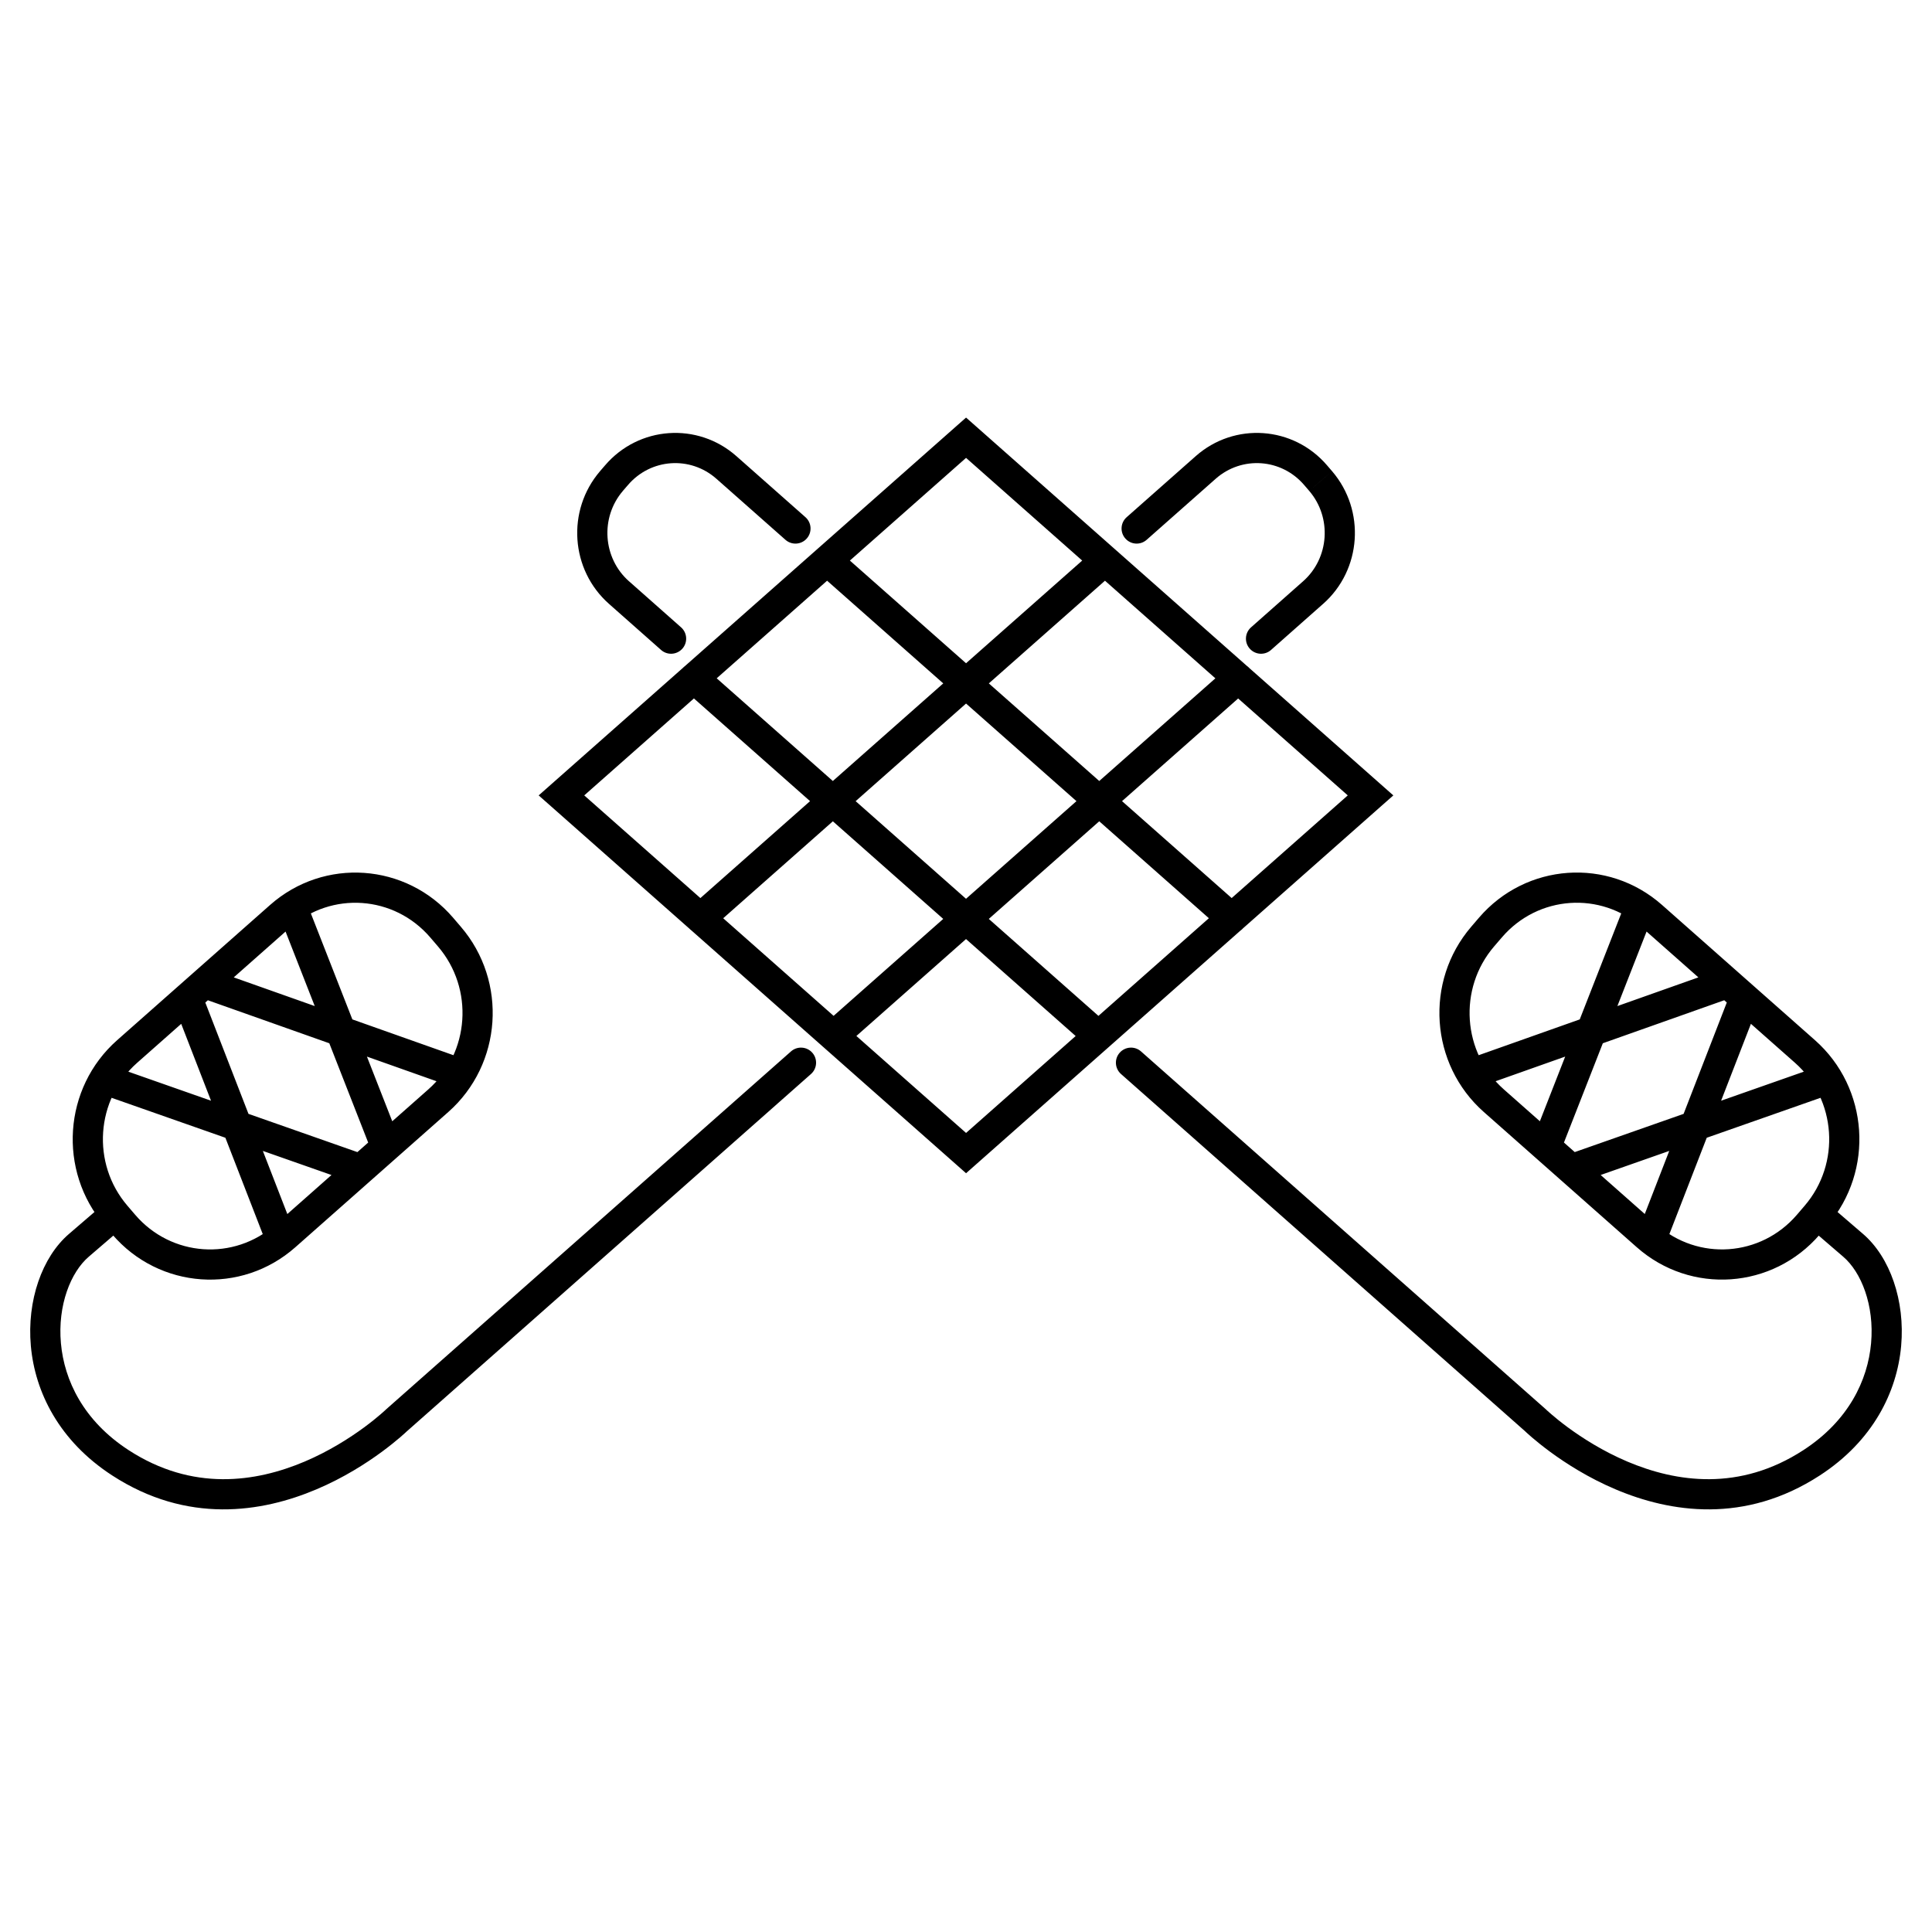 <svg width="64" height="64" viewBox="0 0 64 64" fill="none" xmlns="http://www.w3.org/2000/svg">
<path d="M32.002 38.197L31.671 38.572L32.002 38.865L32.333 38.572L32.002 38.197ZM18.599 26.349L18.268 25.974L17.844 26.349L18.268 26.723L18.599 26.349ZM32.002 14.5L32.333 14.125L32.002 13.833L31.671 14.125L32.002 14.5ZM45.401 26.349L45.732 26.723L46.156 26.349L45.732 25.974L45.401 26.349ZM36.054 34.692C36.261 34.875 36.577 34.855 36.76 34.648C36.943 34.441 36.923 34.126 36.716 33.943L36.054 34.692ZM23.317 22.094C23.11 21.911 22.794 21.93 22.611 22.137C22.428 22.344 22.448 22.66 22.655 22.843L23.317 22.094ZM27.284 33.943C27.077 34.125 27.058 34.441 27.24 34.648C27.423 34.855 27.739 34.875 27.946 34.692L27.284 33.943ZM41.349 22.843C41.556 22.66 41.575 22.344 41.392 22.137C41.209 21.93 40.893 21.911 40.687 22.094L41.349 22.843ZM40.472 30.794C40.679 30.977 40.995 30.957 41.178 30.75C41.36 30.543 41.341 30.227 41.134 30.044L40.472 30.794ZM27.731 18.196C27.524 18.013 27.209 18.032 27.026 18.239C26.843 18.446 26.862 18.762 27.069 18.945L27.731 18.196ZM22.869 30.044C22.663 30.227 22.643 30.543 22.826 30.75C23.009 30.957 23.325 30.977 23.532 30.794L22.869 30.044ZM36.934 18.945C37.141 18.762 37.161 18.446 36.978 18.239C36.795 18.032 36.479 18.013 36.272 18.196L36.934 18.945ZM37.322 17.133C37.115 17.316 37.096 17.632 37.279 17.839C37.462 18.046 37.778 18.065 37.984 17.882L37.322 17.133ZM39.94 15.485L39.609 15.111L39.609 15.111L39.94 15.485ZM43.582 15.742L43.202 16.067L43.203 16.068L43.582 15.742ZM43.748 15.935L44.128 15.61L44.127 15.609L43.748 15.935ZM43.495 19.633L43.164 19.258L43.164 19.258L43.495 19.633ZM41.442 20.782C41.235 20.965 41.216 21.281 41.399 21.487C41.581 21.694 41.898 21.714 42.104 21.531L41.442 20.782ZM60.668 39.975C60.459 39.795 60.143 39.819 59.963 40.028C59.783 40.237 59.807 40.553 60.016 40.733L60.668 39.975ZM61.385 41.251L61.059 41.63L61.06 41.631L61.385 41.251ZM60.013 48.456L59.74 48.037L59.74 48.037L60.013 48.456ZM50.869 47.052L51.217 46.693L51.208 46.685L51.2 46.678L50.869 47.052ZM37.797 34.829C37.59 34.646 37.274 34.666 37.091 34.873C36.908 35.079 36.928 35.395 37.135 35.578L37.797 34.829ZM60.161 40.266L60.541 40.592H60.541L60.161 40.266ZM59.904 40.566L59.525 40.241H59.525L59.904 40.566ZM54.551 40.941L54.883 40.567L54.551 40.941ZM49.484 36.462L49.153 36.836L49.484 36.462ZM49.115 31.027L49.494 31.352L49.115 31.027ZM49.372 30.727L48.992 30.401L49.372 30.727ZM54.725 30.352L55.056 29.977L54.725 30.352ZM59.792 34.831L59.461 35.206L59.792 34.831ZM54.779 30.26C54.879 30.003 54.752 29.713 54.495 29.612C54.238 29.512 53.948 29.638 53.847 29.896L54.779 30.26ZM50.75 37.808C50.649 38.065 50.776 38.355 51.033 38.456C51.29 38.556 51.58 38.429 51.681 38.172L50.75 37.808ZM48.599 35.091C48.338 35.183 48.202 35.469 48.294 35.729C48.386 35.99 48.672 36.126 48.932 36.034L48.599 35.091ZM57.345 33.054C57.606 32.962 57.742 32.676 57.65 32.416C57.558 32.156 57.272 32.019 57.012 32.111L57.345 33.054ZM58.196 33.414C58.295 33.157 58.168 32.867 57.91 32.767C57.653 32.667 57.363 32.795 57.263 33.053L58.196 33.414ZM54.245 40.835C54.145 41.092 54.273 41.382 54.531 41.482C54.788 41.581 55.078 41.454 55.178 41.196L54.245 40.835ZM51.933 38.246C51.673 38.338 51.535 38.623 51.627 38.884C51.718 39.144 52.004 39.281 52.264 39.19L51.933 38.246ZM60.681 36.235C60.941 36.143 61.078 35.858 60.987 35.597C60.896 35.337 60.61 35.2 60.35 35.291L60.681 36.235ZM26.019 17.882C26.226 18.065 26.542 18.046 26.725 17.839C26.908 17.632 26.888 17.316 26.682 17.133L26.019 17.882ZM24.063 15.485L24.395 15.111L24.395 15.111L24.063 15.485ZM20.422 15.742L20.801 16.068L20.802 16.067L20.422 15.742ZM20.255 15.935L19.876 15.609L19.876 15.61L20.255 15.935ZM20.508 19.633L20.84 19.258L20.839 19.258L20.508 19.633ZM21.899 21.531C22.106 21.714 22.422 21.694 22.605 21.487C22.788 21.281 22.768 20.965 22.562 20.782L21.899 21.531ZM3.984 40.733C4.193 40.553 4.217 40.237 4.037 40.028C3.857 39.819 3.541 39.795 3.332 39.975L3.984 40.733ZM2.615 41.251L2.94 41.631L2.941 41.63L2.615 41.251ZM3.987 48.456L4.26 48.037L4.26 48.037L3.987 48.456ZM13.131 47.052L12.8 46.678L12.792 46.685L12.783 46.693L13.131 47.052ZM26.865 35.578C27.072 35.395 27.091 35.079 26.909 34.873C26.726 34.666 26.41 34.646 26.203 34.829L26.865 35.578ZM14.631 30.728L14.252 31.053V31.053L14.631 30.728ZM14.888 31.027L15.268 30.702V30.702L14.888 31.027ZM14.519 36.462L14.85 36.837L14.519 36.462ZM9.452 40.942L9.121 40.568L9.452 40.942ZM4.099 40.567L4.478 40.241V40.241L4.099 40.567ZM3.842 40.267L3.462 40.593V40.593L3.842 40.267ZM4.211 34.832L4.543 35.207L4.211 34.832ZM9.278 30.352L8.947 29.978L9.278 30.352ZM10.156 29.896C10.056 29.638 9.765 29.512 9.508 29.612C9.251 29.713 9.124 30.003 9.225 30.26L10.156 29.896ZM12.323 38.172C12.423 38.429 12.713 38.556 12.97 38.456C13.228 38.355 13.354 38.065 13.254 37.808L12.323 38.172ZM15.071 36.034C15.331 36.126 15.617 35.99 15.709 35.729C15.802 35.469 15.665 35.183 15.405 35.091L15.071 36.034ZM6.992 32.111C6.732 32.019 6.446 32.156 6.354 32.416C6.261 32.676 6.398 32.962 6.658 33.054L6.992 32.111ZM6.74 33.053C6.64 32.795 6.351 32.667 6.093 32.767C5.836 32.867 5.708 33.157 5.808 33.414L6.74 33.053ZM8.826 41.196C8.926 41.454 9.215 41.581 9.473 41.482C9.73 41.382 9.858 41.092 9.758 40.835L8.826 41.196ZM11.739 39.19C12 39.281 12.285 39.144 12.376 38.884C12.468 38.623 12.331 38.338 12.07 38.246L11.739 39.19ZM3.654 35.291C3.393 35.2 3.108 35.337 3.016 35.597C2.925 35.858 3.062 36.143 3.323 36.235L3.654 35.291ZM32.333 37.823L18.93 25.974L18.268 26.723L31.671 38.572L32.333 37.823ZM18.93 26.723L32.333 14.875L31.671 14.125L18.268 25.974L18.93 26.723ZM31.671 14.875L45.07 26.723L45.732 25.974L32.333 14.125L31.671 14.875ZM45.07 25.974L31.671 37.823L32.333 38.572L45.732 26.723L45.07 25.974ZM36.716 33.943L23.317 22.094L22.655 22.843L36.054 34.692L36.716 33.943ZM27.946 34.692L41.349 22.843L40.687 22.094L27.284 33.943L27.946 34.692ZM41.134 30.044L27.731 18.196L27.069 18.945L40.472 30.794L41.134 30.044ZM23.532 30.794L36.934 18.945L36.272 18.196L22.869 30.044L23.532 30.794ZM37.984 17.882L40.271 15.86L39.609 15.111L37.322 17.133L37.984 17.882ZM40.271 15.86C41.136 15.095 42.448 15.185 43.202 16.067L43.962 15.417C42.845 14.111 40.892 13.975 39.609 15.111L40.271 15.86ZM43.203 16.068L43.369 16.261L44.127 15.609L43.961 15.416L43.203 16.068ZM43.369 16.261C44.127 17.145 44.036 18.49 43.164 19.258L43.826 20.008C45.11 18.876 45.24 16.907 44.128 15.61L43.369 16.261ZM43.164 19.258L41.442 20.782L42.104 21.531L43.826 20.007L43.164 19.258ZM60.016 40.733L61.059 41.63L61.711 40.872L60.668 39.975L60.016 40.733ZM61.06 41.631C61.655 42.14 62.095 43.236 61.982 44.496C61.872 45.727 61.233 47.067 59.74 48.037L60.285 48.875C62.046 47.731 62.842 46.109 62.978 44.586C63.112 43.092 62.612 41.643 61.71 40.871L61.06 41.631ZM59.74 48.037C57.624 49.413 55.526 49.102 53.909 48.417C53.099 48.073 52.422 47.639 51.946 47.29C51.709 47.115 51.523 46.964 51.399 46.856C51.336 46.803 51.289 46.761 51.258 46.732C51.243 46.718 51.232 46.708 51.225 46.701C51.221 46.698 51.219 46.695 51.218 46.694C51.217 46.694 51.216 46.693 51.216 46.693C51.216 46.693 51.216 46.693 51.216 46.693C51.216 46.693 51.216 46.693 51.216 46.693C51.217 46.693 51.217 46.693 50.869 47.052C50.521 47.411 50.521 47.412 50.521 47.412C50.521 47.412 50.521 47.412 50.522 47.412C50.522 47.413 50.522 47.413 50.523 47.413C50.524 47.414 50.525 47.416 50.526 47.417C50.529 47.42 50.534 47.424 50.539 47.429C50.549 47.439 50.564 47.452 50.583 47.47C50.621 47.505 50.676 47.554 50.747 47.615C50.888 47.736 51.094 47.904 51.354 48.096C51.873 48.477 52.618 48.956 53.519 49.337C55.323 50.102 57.797 50.493 60.285 48.875L59.74 48.037ZM51.2 46.678L37.797 34.829L37.135 35.578L50.538 47.427L51.2 46.678ZM59.782 39.941L59.525 40.241L60.284 40.892L60.541 40.592L59.782 39.941ZM59.525 40.241C58.33 41.634 56.253 41.779 54.883 40.567L54.22 41.316C56.01 42.899 58.727 42.707 60.284 40.892L59.525 40.241ZM54.883 40.567L49.816 36.087L49.153 36.836L54.22 41.316L54.883 40.567ZM49.816 36.087C48.441 34.871 48.295 32.75 49.494 31.352L48.735 30.701C47.182 32.512 47.368 35.258 49.153 36.836L49.816 36.087ZM49.494 31.352L49.752 31.052L48.992 30.401L48.735 30.701L49.494 31.352ZM49.752 31.052C50.947 29.659 53.023 29.515 54.394 30.726L55.056 29.977C53.266 28.394 50.55 28.586 48.992 30.401L49.752 31.052ZM54.394 30.726L59.461 35.206L60.123 34.457L55.056 29.977L54.394 30.726ZM59.461 35.206C60.836 36.422 60.981 38.543 59.782 39.941L60.541 40.592C62.094 38.781 61.909 36.036 60.123 34.457L59.461 35.206ZM53.847 29.896L50.75 37.808L51.681 38.172L54.779 30.26L53.847 29.896ZM48.932 36.034L57.345 33.054L57.012 32.111L48.599 35.091L48.932 36.034ZM57.263 33.053L54.245 40.835L55.178 41.196L58.196 33.414L57.263 33.053ZM52.264 39.19L60.681 36.235L60.35 35.291L51.933 38.246L52.264 39.19ZM26.682 17.133L24.395 15.111L23.732 15.86L26.019 17.882L26.682 17.133ZM24.395 15.111C23.111 13.975 21.159 14.111 20.042 15.417L20.802 16.067C21.556 15.185 22.867 15.095 23.732 15.86L24.395 15.111ZM20.043 15.416L19.876 15.609L20.634 16.261L20.801 16.068L20.043 15.416ZM19.876 15.61C18.763 16.907 18.894 18.876 20.178 20.008L20.839 19.258C19.968 18.49 19.876 17.145 20.635 16.261L19.876 15.61ZM20.177 20.007L21.899 21.531L22.562 20.782L20.84 19.258L20.177 20.007ZM3.332 39.975L2.289 40.872L2.941 41.63L3.984 40.733L3.332 39.975ZM2.29 40.871C1.388 41.643 0.888 43.092 1.022 44.586C1.158 46.109 1.954 47.731 3.715 48.875L4.26 48.037C2.767 47.067 2.128 45.727 2.018 44.496C1.905 43.236 2.345 42.14 2.94 41.631L2.29 40.871ZM3.715 48.875C6.203 50.493 8.677 50.102 10.481 49.337C11.382 48.956 12.127 48.477 12.646 48.096C12.906 47.904 13.112 47.736 13.253 47.615C13.324 47.554 13.379 47.505 13.417 47.47C13.436 47.452 13.451 47.439 13.461 47.429C13.466 47.424 13.47 47.42 13.473 47.417C13.475 47.416 13.476 47.414 13.477 47.413C13.478 47.413 13.478 47.413 13.478 47.412C13.479 47.412 13.479 47.412 13.479 47.412C13.479 47.412 13.479 47.411 13.131 47.052C12.783 46.693 12.784 46.693 12.784 46.693C12.784 46.693 12.784 46.693 12.784 46.693C12.784 46.693 12.784 46.693 12.784 46.693C12.784 46.693 12.783 46.694 12.783 46.694C12.781 46.695 12.779 46.698 12.775 46.701C12.768 46.708 12.757 46.718 12.742 46.732C12.711 46.761 12.664 46.803 12.601 46.856C12.477 46.964 12.291 47.115 12.054 47.29C11.578 47.639 10.901 48.073 10.091 48.417C8.474 49.102 6.376 49.413 4.26 48.037L3.715 48.875ZM13.463 47.427L26.865 35.578L26.203 34.829L12.8 46.678L13.463 47.427ZM14.252 31.053L14.509 31.353L15.268 30.702L15.011 30.402L14.252 31.053ZM14.509 31.353C15.708 32.751 15.562 34.872 14.188 36.088L14.85 36.837C16.636 35.258 16.821 32.513 15.268 30.702L14.509 31.353ZM14.188 36.088L9.121 40.568L9.783 41.317L14.85 36.837L14.188 36.088ZM9.121 40.568C7.75 41.779 5.673 41.635 4.478 40.241L3.719 40.892C5.276 42.708 7.993 42.899 9.783 41.317L9.121 40.568ZM4.478 40.241L4.221 39.941L3.462 40.593L3.719 40.892L4.478 40.241ZM4.221 39.941C3.022 38.544 3.168 36.422 4.543 35.207L3.88 34.458C2.094 36.036 1.909 38.782 3.462 40.593L4.221 39.941ZM4.543 35.207L9.609 30.727L8.947 29.978L3.88 34.458L4.543 35.207ZM9.609 30.727C10.98 29.515 13.056 29.66 14.252 31.053L15.011 30.402C13.454 28.587 10.737 28.395 8.947 29.978L9.609 30.727ZM9.225 30.26L12.323 38.172L13.254 37.808L10.156 29.896L9.225 30.26ZM15.405 35.091L6.992 32.111L6.658 33.054L15.071 36.034L15.405 35.091ZM5.808 33.414L8.826 41.196L9.758 40.835L6.74 33.053L5.808 33.414ZM12.07 38.246L3.654 35.291L3.323 36.235L11.739 39.19L12.07 38.246Z" fill="black"/>
</svg>
